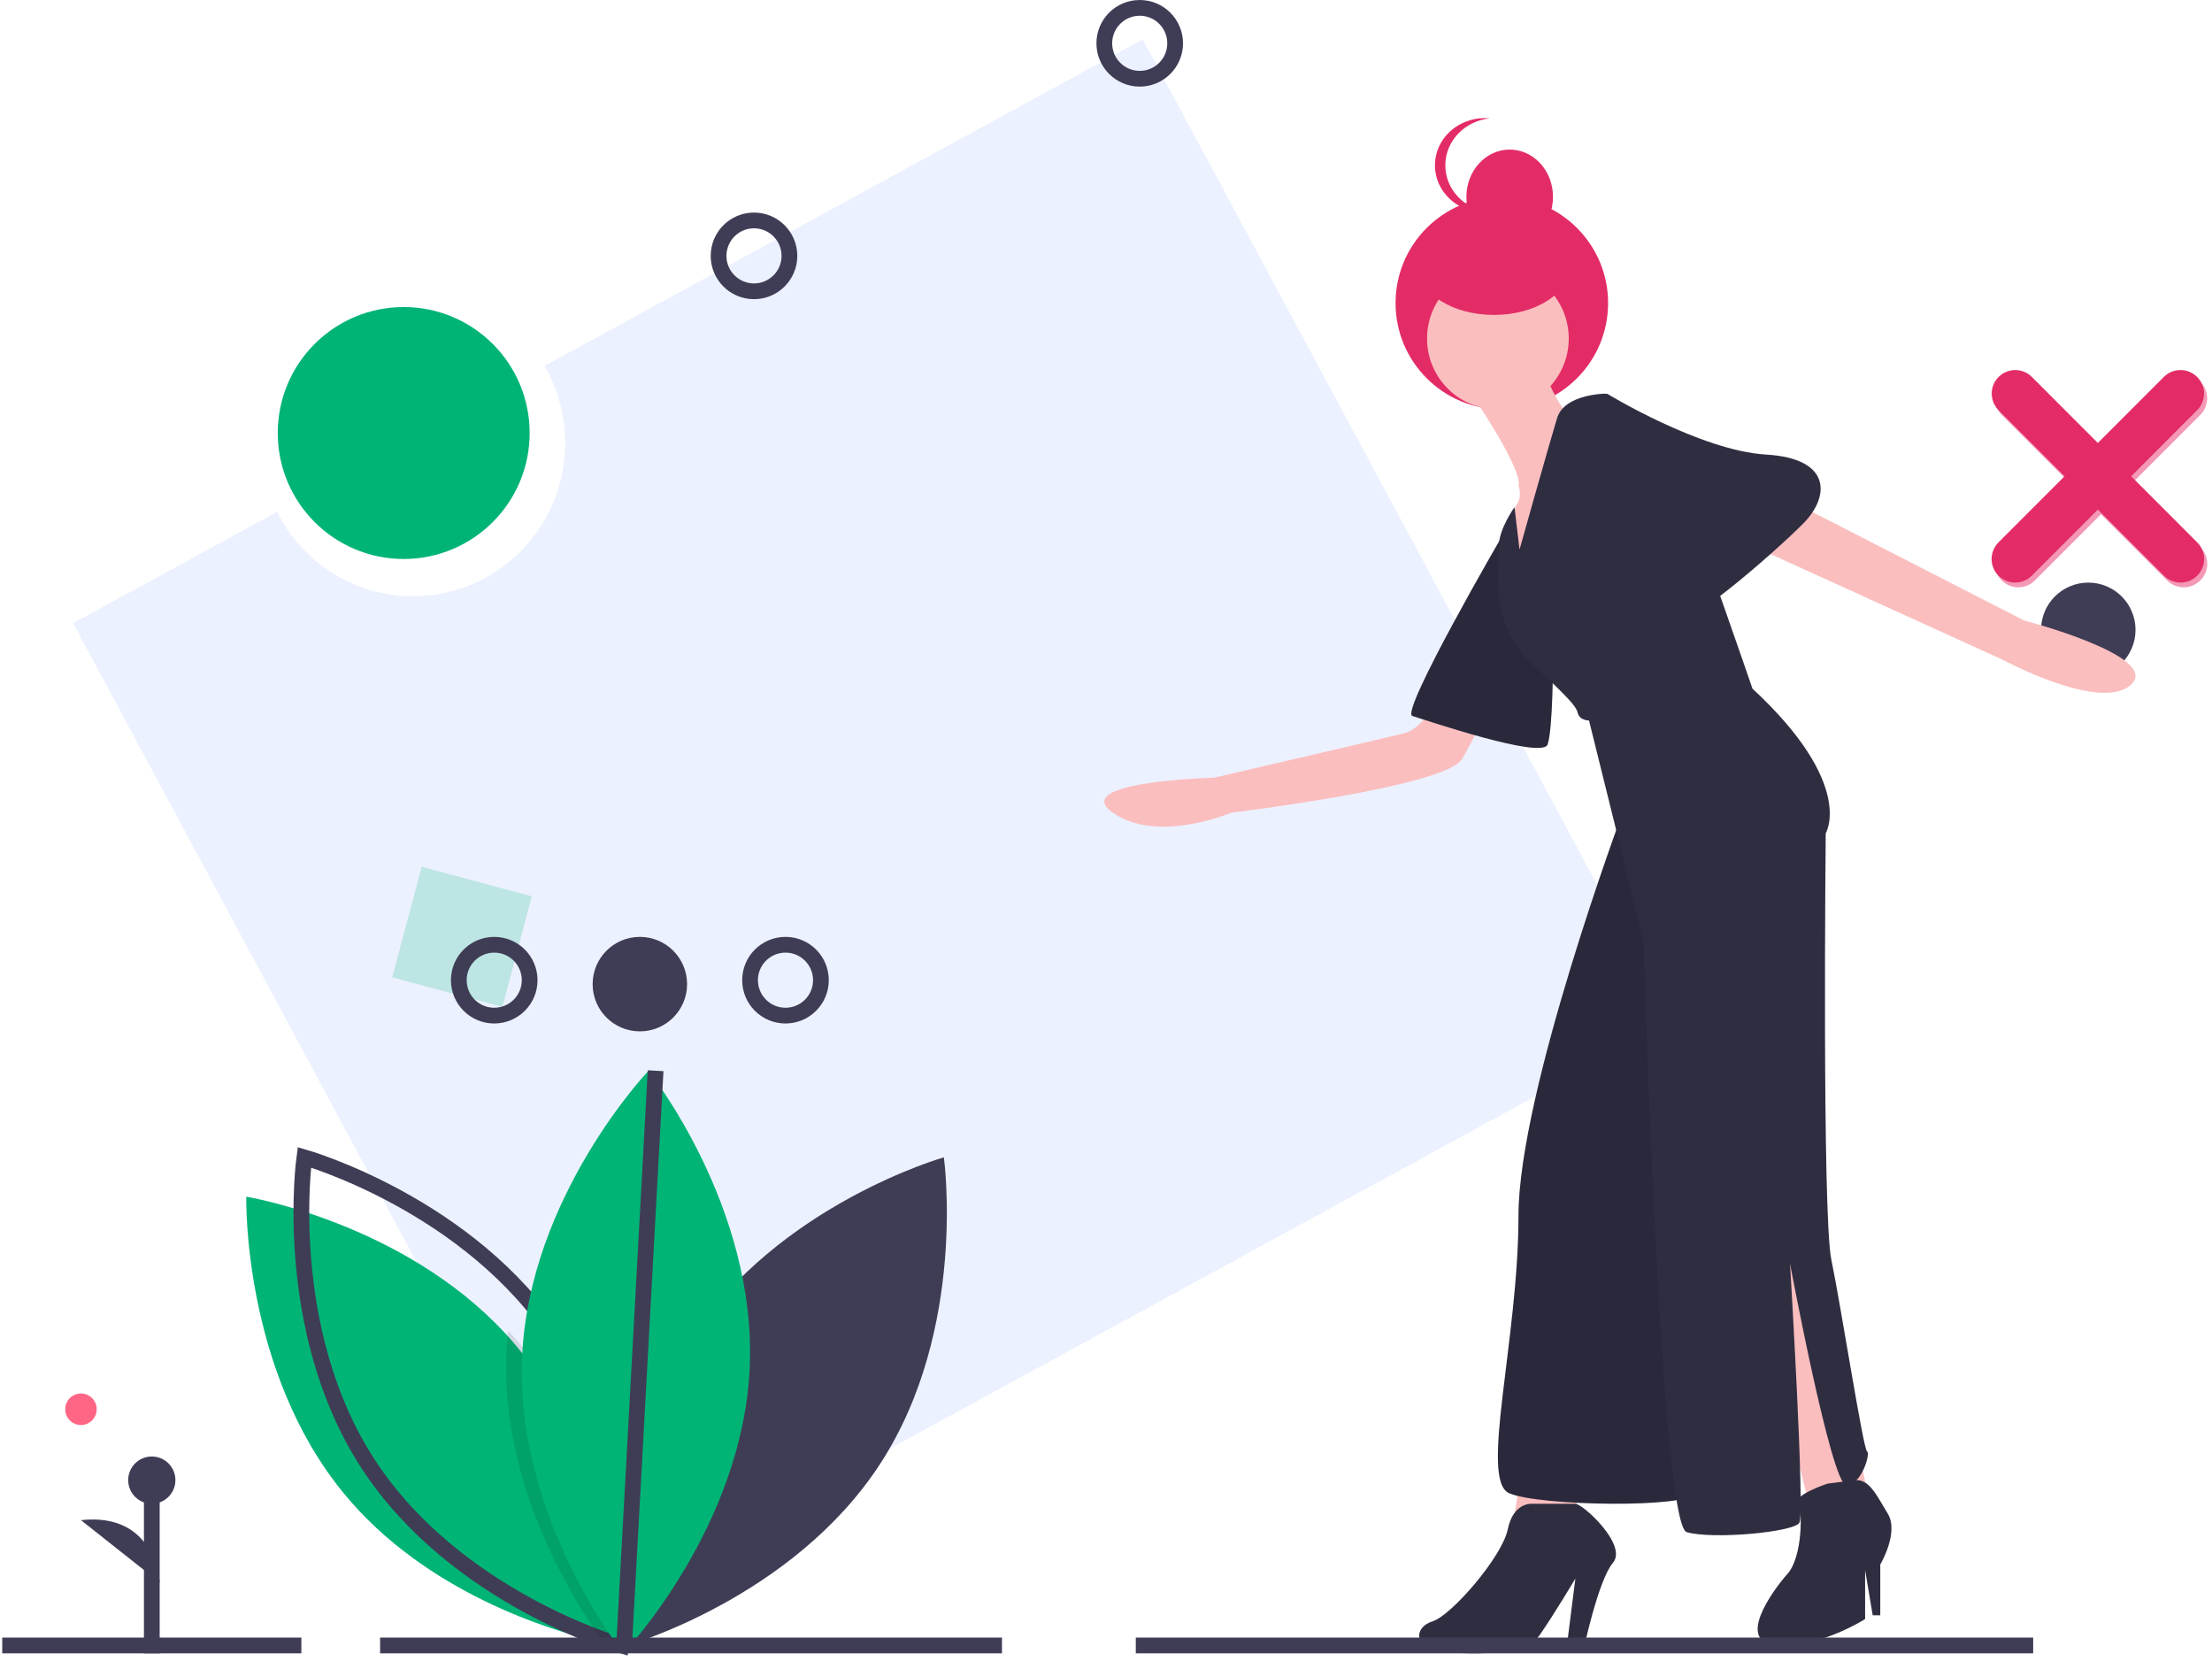 <?xml version="1.0" encoding="UTF-8"?>
<svg width="281px" height="211px" viewBox="0 0 281 211" version="1.1" xmlns="http://www.w3.org/2000/svg" xmlns:xlink="http://www.w3.org/1999/xlink">
    <!-- Generator: Sketch 53.2 (72643) - https://sketchapp.com -->
    <title>undraw_coolness_dtmq</title>
    <desc>Created with Sketch.</desc>
    <g id="Web---1.3" stroke="none" stroke-width="1" fill="none" fill-rule="evenodd">
        <g id="No-Access" transform="translate(-589, -133)">
            <g id="undraw_coolness_dtmq" transform="translate(589, 134)">
                <path d="M145.167,4 L69.175,45.471 C72.713,51.608 72.658,59.198 69.032,65.282 C65.405,71.366 58.781,74.981 51.742,74.717 C44.703,74.454 38.363,70.354 35.195,64.016 L9.284,78.156 L76.401,203 L212.284,128.844 L145.167,4 Z" id="Path" fill="#ECF1FF" fill-rule="nonzero"></path>
                <polygon id="Rectangle" fill="#00B476" fill-rule="nonzero" opacity="0.2" transform="translate(58.693, 117.995) rotate(14.957) translate(-58.693, -117.995) " points="51.441 110.724 65.932 110.736 65.944 125.267 51.453 125.255"></polygon>
                <path d="M87.732,169.104 C76.621,186.225 79.665,208 79.665,208 C79.665,208 100.724,202.017 111.836,184.896 C122.947,167.775 119.902,146 119.902,146 C119.902,146 98.843,151.983 87.732,169.104 Z" id="Path" fill="#3F3D56" fill-rule="nonzero"></path>
                <path d="M78.281,208 C78.281,208 78.01,207.957 77.513,207.855 C77.116,207.774 76.57,207.659 75.902,207.5 C69.938,206.085 54.082,201.304 43.716,188.733 C30.741,172.992 31.287,151 31.287,151 C31.287,151 51.126,154.243 64.199,168.378 C64.765,168.986 65.316,169.615 65.852,170.267 C77.142,183.963 78.194,202.391 78.278,206.947 C78.289,207.63 78.281,208 78.281,208 Z" id="Path" fill="#00B476" fill-rule="nonzero"></path>
                <path d="M70.836,169.104 C81.947,186.225 78.902,208 78.902,208 C78.902,208 57.843,202.017 46.732,184.896 C35.621,167.775 38.665,146 38.665,146 C38.665,146 59.724,151.983 70.836,169.104 Z" id="Path" stroke="#3F3D56" stroke-width="2"></path>
                <path d="M79.284,207.237 C78.976,207.599 78.705,207.908 78.482,208.161 C77.988,208.712 77.708,209 77.708,209 C77.708,209 77.368,208.582 76.795,207.799 C73.653,203.521 63.546,188.307 64.327,170.734 C64.369,169.813 64.438,168.901 64.534,168 C65.128,168.618 65.705,169.258 66.267,169.922 C78.094,183.855 79.196,202.603 79.284,207.237 Z" id="Path" fill="#000000" fill-rule="nonzero" opacity="0.1"></path>
                <path d="M95.243,172.625 C94.359,193.059 79.184,209 79.184,209 C79.184,209 65.441,191.81 66.325,171.375 C67.208,150.941 82.383,135 82.383,135 C82.383,135 96.126,152.19 95.243,172.625 Z" id="Path" fill="#00B476" fill-rule="nonzero"></path>
                <circle id="Oval" fill="#FF6584" fill-rule="nonzero" cx="10.284" cy="178" r="2"></circle>
                <path d="M48.284,208 L127.284,208" id="Path" stroke="#3F3D56" stroke-width="2"></path>
                <path d="M0.284,208 L38.284,208" id="Path" stroke="#3F3D56" stroke-width="2"></path>
                <path d="M19.284,209 L19.284,188" id="Path" stroke="#3F3D56" stroke-width="2" fill="#3F3D56" fill-rule="nonzero"></path>
                <circle id="Oval" fill="#3F3D56" fill-rule="nonzero" cx="19.284" cy="187" r="3"></circle>
                <path d="M20.284,200 C20.284,200 19.819,191.043 10.284,192.084" id="Path" fill="#3F3D56" fill-rule="nonzero"></path>
                <circle id="Oval" fill="#3F3D56" fill-rule="nonzero" cx="81.284" cy="124" r="6"></circle>
                <circle id="Oval" stroke="#3F3D56" stroke-width="2" cx="62.784" cy="123.5" r="4.5"></circle>
                <circle id="Oval" stroke="#3F3D56" stroke-width="2" cx="99.784" cy="123.5" r="4.5"></circle>
                <path d="M79.284,208 L83.284,135" id="Path" stroke="#3F3D56" stroke-width="2"></path>
                <circle id="Oval" fill="#3F3D56" fill-rule="nonzero" cx="265.284" cy="79" r="6"></circle>
                <circle id="Oval" stroke="#3F3D56" stroke-width="2" cx="144.784" cy="4.5" r="4.5"></circle>
                <circle id="Oval" stroke="#3F3D56" stroke-width="2" cx="95.784" cy="31.5" r="4.5"></circle>
                <circle id="Oval" fill="#E32C66" fill-rule="nonzero" cx="190.784" cy="37.5" r="13.5"></circle>
                <polygon id="Path" fill="#FBBEBE" fill-rule="nonzero" points="222.284 159.594 229.784 190 237.284 188.784 229.784 154"></polygon>
                <path d="M232.12,187.457 C232.12,187.457 227.87,188.882 228.431,189.841 C228.991,190.8 228.991,196.768 227.065,198.917 C225.139,201.065 220.325,207.75 225.862,207.989 C231.398,208.227 236.934,204.646 236.934,204.646 L236.934,198.439 L237.897,204.169 L238.859,204.169 L238.859,197.723 C238.859,197.723 241.266,193.664 239.822,191.277 C238.378,188.89 237.437,186.809 235.621,187.014 C233.805,187.219 232.12,187.457 232.12,187.457 Z" id="Path" fill="#2F2E41" fill-rule="nonzero"></path>
                <polygon id="Path" fill="#FBBEBE" fill-rule="nonzero" points="193.427 185 192.284 192 200.284 192 200.284 185"></polygon>
                <path d="M194.638,190.004 C194.638,190.004 192.252,189.754 191.536,193.254 C190.82,196.755 184.378,204.184 181.992,204.934 C179.607,205.684 179.607,208.185 182.708,208.685 C185.81,209.185 193.683,209.435 195.592,206.684 C197.501,203.934 200.125,199.505 200.125,199.505 L198.932,208.935 L201.08,208.935 C201.08,208.935 202.988,199.755 204.897,197.505 C206.806,195.254 201.08,190.004 200.125,190.004 L194.638,190.004 Z" id="Path" fill="#2F2E41" fill-rule="nonzero"></path>
                <path d="M182.848,87 C182.848,87 181.18,91.452 178.32,92.155 C175.46,92.858 154.247,97.778 154.247,97.778 C154.247,97.778 135.657,98.247 141.377,102.23 C147.097,106.213 156.392,102.23 156.392,102.23 C156.392,102.23 183.564,98.949 185.709,95.435 C187.121,93.043 188.317,90.534 189.284,87.937 L182.848,87 Z" id="Path" fill="#FBBEBE" fill-rule="nonzero"></path>
                <path d="M190.871,67 C190.871,67 177.817,89.458 179.42,89.941 C181.023,90.424 195.91,95.495 196.597,93.563 C197.284,91.631 197.284,82.696 197.284,82.696 L190.871,67 Z" id="Path" fill="#2F2E41" fill-rule="nonzero"></path>
                <path d="M190.871,67 C190.871,67 177.817,89.458 179.42,89.941 C181.023,90.424 195.91,95.495 196.597,93.563 C197.284,91.631 197.284,82.696 197.284,82.696 L190.871,67 Z" id="Path" fill="#000000" fill-rule="nonzero" opacity="0.1"></path>
                <path d="M226.261,62 L257.106,77.802 C257.106,77.802 274.561,82.351 270.736,85.942 C266.91,89.533 254.476,82.83 254.476,82.83 L220.284,67.267 L226.261,62 Z" id="Path" fill="#FBBEBE" fill-rule="nonzero"></path>
                <path d="M187.284,49.581 C187.284,49.581 193.406,58.57 192.916,60.699 C192.916,60.699 193.406,62.118 192.671,63.065 C191.937,64.011 192.182,69.688 192.182,69.688 L194.631,73 L197.814,62.828 L199.284,51.946 C199.284,51.946 195.978,47.57 196.467,45.441 C196.957,43.312 187.284,49.581 187.284,49.581 Z" id="Path" fill="#FBBEBE" fill-rule="nonzero"></path>
                <path d="M206.203,102 C206.203,102 192.9,137.711 192.9,153.424 C192.9,169.137 187.911,186.993 191.712,188.659 C195.513,190.326 214.756,190.564 215.231,188.659 C215.706,186.755 212.855,109.38 211.43,106.285 C210.004,103.19 206.203,102 206.203,102 Z" id="Path" fill="#2F2E41" fill-rule="nonzero"></path>
                <path d="M206.203,102 C206.203,102 192.9,137.711 192.9,153.424 C192.9,169.137 187.911,186.993 191.712,188.659 C195.513,190.326 214.756,190.564 215.231,188.659 C215.706,186.755 212.855,109.38 211.43,106.285 C210.004,103.19 206.203,102 206.203,102 Z" id="Path" fill="#000000" fill-rule="nonzero" opacity="0.1"></path>
                <circle id="Oval" fill="#FBBEBE" fill-rule="nonzero" cx="190.284" cy="42" r="9"></circle>
                <path d="M193.033,68.806 L192.394,63.421 C192.394,63.421 190.408,66.181 190.408,68.329 C190.408,70.477 189.215,78.113 194.226,82.886 C199.237,87.658 200.192,88.613 200.43,89.567 C200.669,90.522 201.862,90.522 201.862,90.522 L208.782,118.442 C208.782,118.442 210.93,192.656 214.27,193.61 C217.611,194.565 227.872,193.61 228.588,192.417 C229.304,191.224 227.395,159.486 227.395,159.486 C227.395,159.486 232.645,187.645 234.554,187.645 C236.463,187.645 237.656,183.588 237.178,183.349 C236.701,183.111 233.838,164.736 232.645,159.009 C231.451,153.282 231.929,104.84 231.929,104.84 C231.929,104.84 235.747,98.635 222.622,86.465 C222.622,86.465 214.27,62.125 213.793,62.125 C213.316,62.125 204.01,49 204.01,49 C204.01,49 198.76,49 197.805,52.102 C196.851,55.204 193.033,68.806 193.033,68.806 Z" id="Path" fill="#2F2E41" fill-rule="nonzero"></path>
                <path d="M201.284,50.935 L204.139,49 C204.139,49 216.035,56.256 224.363,56.739 C232.69,57.223 232.452,62.06 229.121,65.446 C225.79,68.832 212.704,80.441 212.228,77.539 C211.753,74.636 201.284,50.935 201.284,50.935 Z" id="Path" fill="#2F2E41" fill-rule="nonzero"></path>
                <ellipse id="Oval" fill="#E32C66" fill-rule="nonzero" cx="189.784" cy="33" rx="9.5" ry="6"></ellipse>
                <ellipse id="Oval" fill="#E32C66" fill-rule="nonzero" cx="191.784" cy="24" rx="5.5" ry="6"></ellipse>
                <path d="M183.604,20 C183.605,16.928 186.056,14.353 189.284,14.032 C189.064,14.011 188.844,14 188.623,14 C185.122,14 182.284,16.686 182.284,20 C182.284,23.314 185.122,26 188.623,26 C188.844,26 189.064,25.989 189.284,25.968 C186.056,25.647 183.605,23.072 183.604,20 L183.604,20 Z" id="Path" fill="#E32C66" fill-rule="nonzero"></path>
                <circle id="Oval" fill="#00B476" fill-rule="nonzero" cx="51.284" cy="54" r="16"></circle>
                <path d="M144.284,208 L258.284,208" id="Path" stroke="#3F3D56" stroke-width="2"></path>
                <path d="M256.402,46.601 C255.185,46.603 254.091,47.341 253.634,48.469 C253.177,49.597 253.448,50.889 254.319,51.738 L262.671,60.094 L254.319,68.449 C253.538,69.2 253.224,70.314 253.497,71.363 C253.77,72.411 254.588,73.23 255.636,73.503 C256.684,73.776 257.798,73.462 258.548,72.68 L266.9,64.324 L275.252,72.68 C276.002,73.462 277.116,73.776 278.164,73.503 C279.212,73.23 280.03,72.411 280.303,71.363 C280.576,70.314 280.262,69.2 279.481,68.449 L271.129,60.094 L279.481,51.738 C280.365,50.877 280.631,49.562 280.15,48.426 C279.669,47.29 278.541,46.565 277.308,46.601 C276.531,46.624 275.794,46.949 275.252,47.507 L266.9,55.863 L258.548,47.507 C257.984,46.927 257.21,46.601 256.402,46.601 Z" id="Path" fill="#F399B6" fill-rule="nonzero"></path>
                <path d="M256.002,46.001 C254.785,46.003 253.691,46.741 253.234,47.869 C252.777,48.997 253.048,50.289 253.919,51.138 L262.271,59.494 L253.919,67.849 C253.138,68.6 252.824,69.714 253.097,70.763 C253.37,71.811 254.188,72.63 255.236,72.903 C256.284,73.176 257.398,72.862 258.148,72.08 L266.5,63.724 L274.852,72.08 C275.602,72.862 276.716,73.176 277.764,72.903 C278.812,72.63 279.63,71.811 279.903,70.763 C280.176,69.714 279.862,68.6 279.081,67.849 L270.729,59.494 L279.081,51.138 C279.965,50.277 280.231,48.962 279.75,47.826 C279.269,46.69 278.141,45.965 276.908,46.001 C276.131,46.024 275.394,46.349 274.852,46.907 L266.5,55.263 L258.148,46.907 C257.584,46.327 256.81,46.001 256.002,46.001 Z" id="Path" fill="#E32C66" fill-rule="nonzero"></path>
            </g>
        </g>
    </g>
</svg>